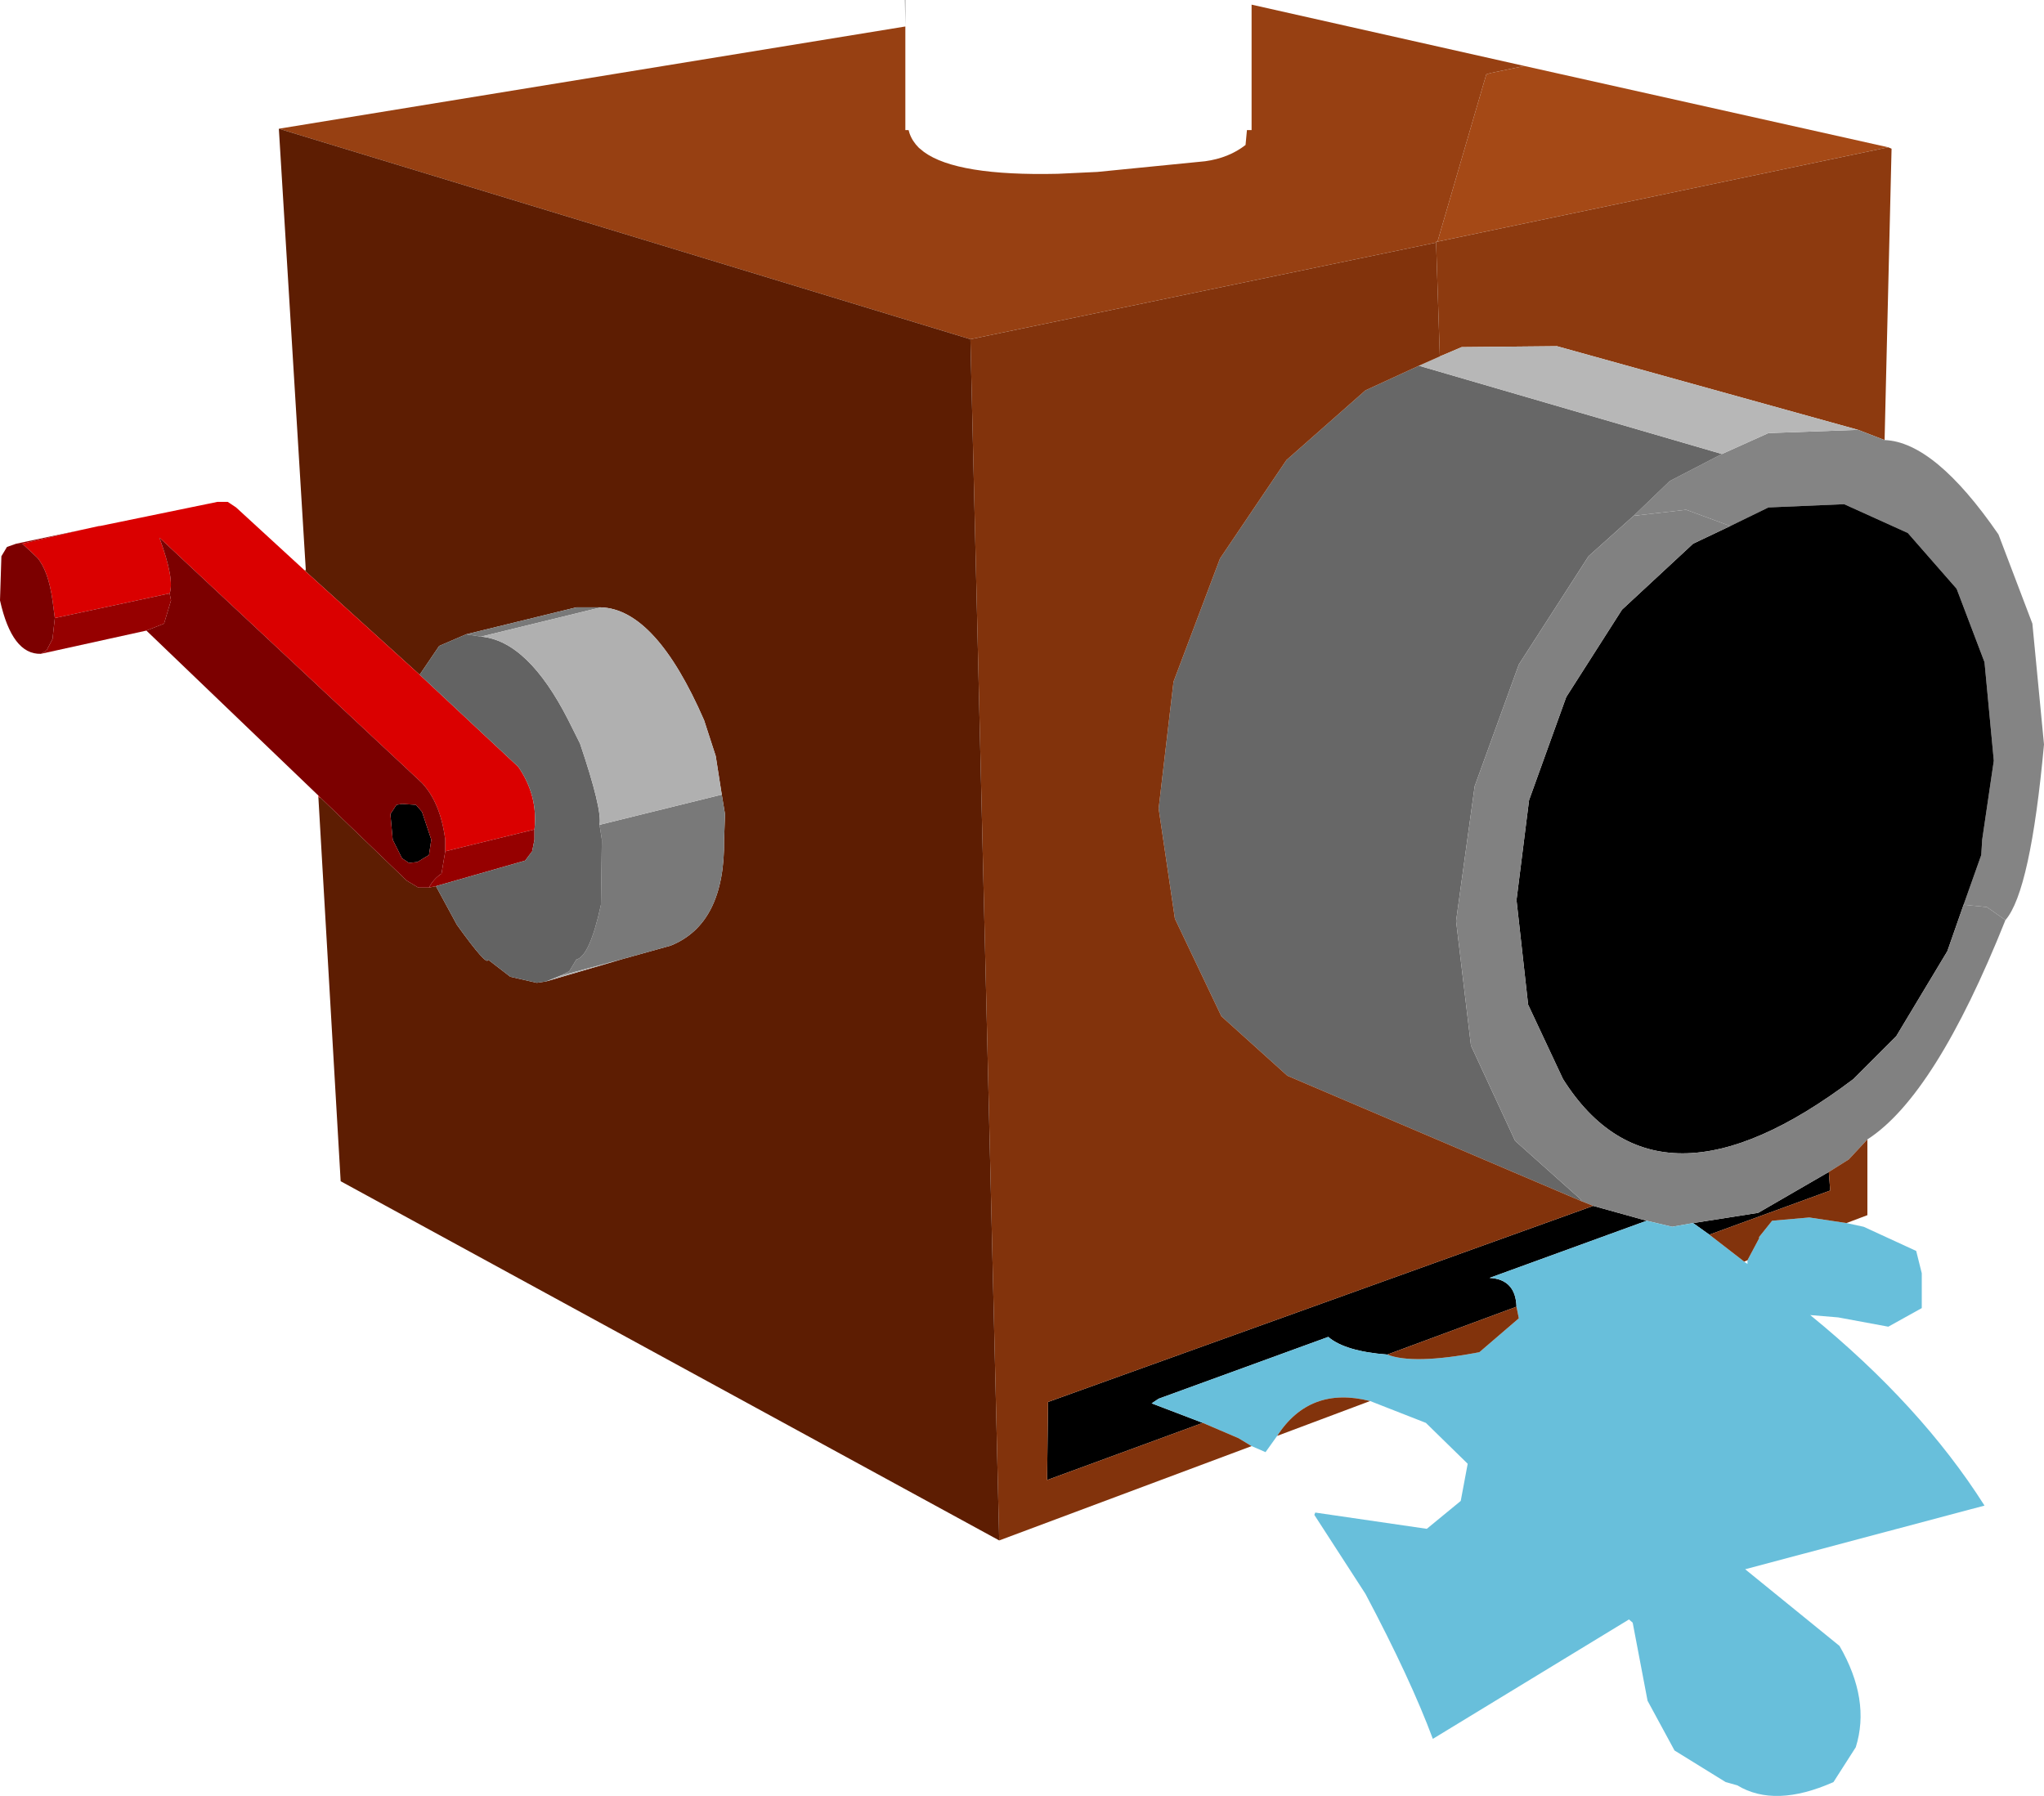 <?xml version="1.0" encoding="UTF-8" standalone="no"?>
<svg xmlns:xlink="http://www.w3.org/1999/xlink" height="193.25px" width="219.9px" xmlns="http://www.w3.org/2000/svg">
  <g transform="matrix(1.0, 0.0, 0.0, 1.0, 135.4, 80.0)">
    <path d="M67.75 -64.15 L19.25 -54.0 24.5 -72.0 25.0 -72.15 28.6 -72.9 67.75 -64.15" fill="#a54916" fill-rule="evenodd" stroke="none"/>
    <path d="M19.25 -54.0 L19.1 -54.0 19.1 -53.9 -31.0 -43.5 -105.4 -66.15 -38.0 -77.15 -38.0 -66.0 -37.65 -66.0 -37.55 -65.65 Q-37.25 -64.8 -36.55 -64.1 L-36.0 -63.65 Q-32.45 -61.05 -21.6 -61.3 L-17.35 -61.5 -5.75 -62.65 Q-3.2 -63.0 -1.4 -64.4 L-1.25 -66.0 -0.75 -66.0 -0.75 -79.5 28.6 -72.9 25.0 -72.15 24.5 -72.0 19.25 -54.0" fill="#974012" fill-rule="evenodd" stroke="none"/>
    <path d="M67.75 -64.15 L68.1 -64.0 67.35 -32.65 64.5 -33.75 32.1 -42.75 21.85 -42.65 19.5 -41.65 19.1 -53.9 19.1 -54.0 19.25 -54.0 67.75 -64.15" fill="#8d3a0f" fill-rule="evenodd" stroke="none"/>
    <path d="M64.5 -33.75 L67.35 -32.65 Q72.75 -32.45 79.6 -22.5 L83.25 -12.9 84.5 0.1 Q83.05 15.9 80.35 19.0 L78.35 17.6 75.85 17.35 77.75 12.0 77.85 10.35 79.1 1.85 78.1 -8.75 75.1 -16.65 69.85 -22.65 63.0 -25.75 54.85 -25.4 50.75 -23.4 46.0 -25.15 40.35 -24.5 44.25 -28.25 49.85 -31.15 54.85 -33.4 64.5 -33.75" fill="#848484" fill-rule="evenodd" stroke="none"/>
    <path d="M75.85 17.35 L74.1 22.35 68.6 31.5 64.0 36.1 Q42.85 52.1 32.75 36.1 L29.0 28.1 27.75 16.85 29.1 6.1 33.1 -5.0 39.1 -14.4 46.75 -21.5 50.75 -23.4 54.85 -25.4 63.0 -25.75 69.85 -22.65 75.1 -16.65 78.1 -8.75 79.1 1.85 77.85 10.35 77.75 12.0 75.85 17.35 M36.0 49.75 L41.75 51.35 24.85 57.5 Q27.65 57.65 27.75 60.6 L13.85 65.75 Q9.3 65.4 7.5 63.85 L-10.75 70.5 -11.5 71.0 -6.0 73.1 -22.75 79.25 -22.65 70.85 36.0 49.75 M46.75 51.6 L53.75 50.5 61.35 46.1 61.5 48.1 48.5 52.85 46.75 51.6 M-90.0 7.35 L-89.0 10.35 -89.25 12.0 -90.5 12.75 -91.4 12.85 -92.15 12.35 -93.15 10.35 -93.4 7.6 -92.75 6.6 -92.15 6.5 -90.65 6.6 -90.0 7.35" fill="#000000" fill-rule="evenodd" stroke="none"/>
    <path d="M40.35 -24.5 L35.5 -20.15 28.0 -8.5 23.25 4.6 21.25 19.1 22.85 32.5 27.6 42.75 34.6 49.0 34.75 49.25 3.1 35.75 -4.0 29.35 -9.0 18.85 -10.75 7.0 -9.15 -6.65 -4.15 -19.9 3.0 -30.5 11.5 -38.0 17.25 -40.65 49.85 -31.15 44.25 -28.25 40.35 -24.5" fill="#676767" fill-rule="evenodd" stroke="none"/>
    <path d="M80.35 19.0 Q72.8 37.9 65.5 42.6 L63.5 44.75 61.35 46.1 53.75 50.5 46.75 51.6 44.5 52.0 41.75 51.35 36.0 49.75 34.75 49.25 34.6 49.0 27.6 42.75 22.85 32.5 21.25 19.1 23.25 4.6 28.0 -8.5 35.5 -20.15 40.35 -24.5 46.0 -25.15 50.75 -23.4 46.75 -21.5 39.1 -14.4 33.1 -5.0 29.1 6.1 27.75 16.85 29.0 28.1 32.75 36.1 Q42.85 52.1 64.0 36.1 L68.6 31.5 74.1 22.35 75.85 17.35 78.35 17.6 80.35 19.0" fill="#818181" fill-rule="evenodd" stroke="none"/>
    <path d="M19.5 -41.65 L21.85 -42.65 32.1 -42.75 64.5 -33.75 54.85 -33.4 49.85 -31.15 17.25 -40.65 19.5 -41.65" fill="#b7b7b7" fill-rule="evenodd" stroke="none"/>
    <path d="M63.25 51.6 L65.1 52.0 70.75 54.6 71.35 57.0 71.35 60.75 67.75 62.75 62.35 61.75 59.35 61.5 Q71.25 71.2 78.1 82.0 L52.35 88.85 62.5 97.1 Q65.85 102.9 64.25 108.0 L61.85 111.75 Q55.55 114.55 51.5 112.1 L50.25 111.75 44.75 108.35 41.85 103.0 40.25 94.6 39.85 94.25 18.75 107.1 Q16.35 100.65 11.5 91.5 L6.0 83.0 6.1 82.75 18.1 84.5 21.75 81.5 22.5 77.5 18.0 73.1 12.0 70.75 Q5.5 69.1 2.0 74.5 L0.75 76.25 -0.75 75.6 -2.15 74.75 -6.0 73.1 -11.5 71.0 -10.75 70.5 7.5 63.85 Q9.3 65.4 13.85 65.75 16.65 66.85 23.75 65.5 L28.0 61.85 27.75 60.6 Q27.65 57.65 24.85 57.5 L41.75 51.35 44.5 52.0 46.75 51.6 48.5 52.85 52.25 55.75 52.6 56.0 52.6 55.6 53.85 53.25 53.85 53.1 55.25 51.35 59.25 51.0 63.25 51.6" fill="#68bfdb" fill-rule="evenodd" stroke="none"/>
    <path d="M19.1 -53.9 L19.5 -41.65 17.25 -40.65 11.5 -38.0 3.0 -30.5 -4.15 -19.9 -9.15 -6.65 -10.75 7.0 -9.0 18.85 -4.0 29.35 3.1 35.75 34.75 49.25 36.0 49.75 -22.65 70.85 -22.75 79.25 -6.0 73.1 -2.15 74.75 -0.75 75.6 -27.9 85.75 -31.0 -43.5 19.1 -53.9 M65.5 42.6 L65.5 50.75 63.25 51.6 59.25 51.0 55.25 51.35 53.85 53.1 53.85 53.25 52.6 55.6 52.25 55.75 48.5 52.85 61.5 48.1 61.35 46.1 63.5 44.75 65.5 42.6 M12.0 70.75 L2.0 74.5 Q5.5 69.1 12.0 70.75 M27.75 60.6 L28.0 61.85 23.75 65.5 Q16.65 66.85 13.85 65.75 L27.75 60.6" fill="#82330c" fill-rule="evenodd" stroke="none"/>
    <path d="M-38.0 -77.15 L-38.05 -80.0 -38.0 -80.0 -38.0 -77.15" fill="#6d6d6d" fill-rule="evenodd" stroke="none"/>
    <path d="M-27.9 85.75 L-98.75 47.1 -101.15 5.75 -100.9 5.85 -91.65 14.75 -90.4 15.5 -89.25 15.5 -88.5 15.35 -86.25 19.5 Q-82.95 24.1 -82.9 23.25 L-80.5 25.1 -77.65 25.75 -76.65 25.6 -68.45 23.2 -63.25 21.75 Q-57.4 19.4 -57.5 10.35 L-57.4 7.6 -57.75 5.5 -58.4 1.35 -59.65 -2.5 Q-64.85 -14.45 -70.75 -14.65 L-73.4 -14.65 -85.25 -11.75 -88.15 -10.5 -90.25 -7.4 -102.5 -18.5 -102.5 -18.65 -105.4 -66.15 -31.0 -43.5 -27.9 85.75" fill="#5d1d02" fill-rule="evenodd" stroke="none"/>
    <path d="M-83.65 -11.5 L-85.25 -11.75 -73.4 -14.65 -70.75 -14.65 -83.65 -11.5 M-57.75 5.5 L-57.4 7.6 -57.5 10.35 Q-57.4 19.4 -63.25 21.75 L-68.45 23.2 -75.15 25.0 -74.15 24.5 -73.4 23.25 Q-71.95 22.9 -70.75 17.35 L-70.65 10.35 -70.9 8.75 -57.75 5.5" fill="#797979" fill-rule="evenodd" stroke="none"/>
    <path d="M-126.8 -22.95 L-124.75 -23.4 -124.65 -23.4 -112.0 -26.0 -110.9 -26.0 -110.0 -25.4 -102.65 -18.65 -102.5 -18.5 -90.25 -7.4 -79.65 2.5 Q-77.5 5.6 -77.9 9.25 L-87.5 11.6 -87.5 10.35 Q-88.0 6.4 -90.0 4.25 L-118.25 -22.15 Q-116.6 -17.65 -117.15 -16.15 L-129.5 -13.5 -129.75 -15.4 Q-130.2 -18.6 -131.4 -20.0 L-133.0 -21.5 -126.8 -22.95" fill="#da0000" fill-rule="evenodd" stroke="none"/>
    <path d="M-101.15 5.6 L-119.65 -12.15 -117.75 -12.9 -117.0 -15.4 -117.15 -16.15 Q-116.6 -17.65 -118.25 -22.15 L-90.0 4.25 Q-88.0 6.4 -87.5 10.35 L-87.5 11.6 -87.9 14.0 Q-88.75 14.55 -89.25 15.5 L-90.4 15.5 -91.65 14.75 -100.9 5.85 -101.15 5.6 M-131.0 -9.65 Q-134.1 -9.55 -135.4 -15.4 L-135.25 -20.15 -134.65 -21.15 -133.65 -21.5 -133.0 -21.5 -131.4 -20.0 Q-130.2 -18.6 -129.75 -15.4 L-129.5 -13.5 -129.75 -11.25 -130.4 -10.0 -131.0 -9.65 M-90.0 7.35 L-90.65 6.6 -92.15 6.5 -92.75 6.6 -93.4 7.6 -93.15 10.35 -92.15 12.35 -91.4 12.85 -90.5 12.75 -89.25 12.0 -89.0 10.35 -90.0 7.35" fill="#7c0000" fill-rule="evenodd" stroke="none"/>
    <path d="M-119.65 -12.15 L-131.0 -9.65 -130.4 -10.0 -129.75 -11.25 -129.5 -13.5 -117.15 -16.15 -117.0 -15.4 -117.75 -12.9 -119.65 -12.15 M-133.65 -21.5 L-126.8 -22.95 -133.0 -21.5 -133.65 -21.5 M-87.5 11.6 L-77.9 9.25 -77.9 10.35 -78.15 11.6 -78.9 12.6 -88.5 15.35 -89.25 15.5 Q-88.75 14.55 -87.9 14.0 L-87.5 11.6" fill="#960000" fill-rule="evenodd" stroke="none"/>
    <path d="M-102.65 -18.65 L-102.5 -18.65 -102.5 -18.5 -102.65 -18.65" fill="#9c4413" fill-rule="evenodd" stroke="none"/>
    <path d="M-101.15 5.75 L-101.15 5.6 -100.9 5.85 -101.15 5.75" fill="#e00000" fill-rule="evenodd" stroke="none"/>
    <path d="M-77.9 9.25 Q-77.5 5.6 -79.65 2.5 L-90.25 -7.4 -88.15 -10.5 -85.25 -11.75 -83.65 -11.5 Q-78.6 -11.05 -74.25 -2.5 L-73.0 0.0 Q-70.6 7.1 -70.9 8.75 L-70.65 10.35 -70.75 17.35 Q-71.95 22.9 -73.4 23.25 L-74.15 24.5 -75.15 25.0 -76.65 25.6 -77.65 25.75 -80.5 25.1 -82.9 23.25 Q-82.95 24.1 -86.25 19.5 L-88.5 15.35 -78.9 12.6 -78.15 11.6 -77.9 10.35 -77.9 9.25" fill="#636363" fill-rule="evenodd" stroke="none"/>
    <path d="M-70.75 -14.65 Q-64.85 -14.45 -59.65 -2.5 L-58.4 1.35 -57.75 5.5 -70.9 8.75 Q-70.6 7.1 -73.0 0.0 L-74.25 -2.5 Q-78.6 -11.05 -83.65 -11.5 L-70.75 -14.65 M-68.45 23.2 L-76.65 25.6 -75.15 25.0 -68.45 23.2" fill="#b0b0b0" fill-rule="evenodd" stroke="none"/>
  </g>
</svg>
